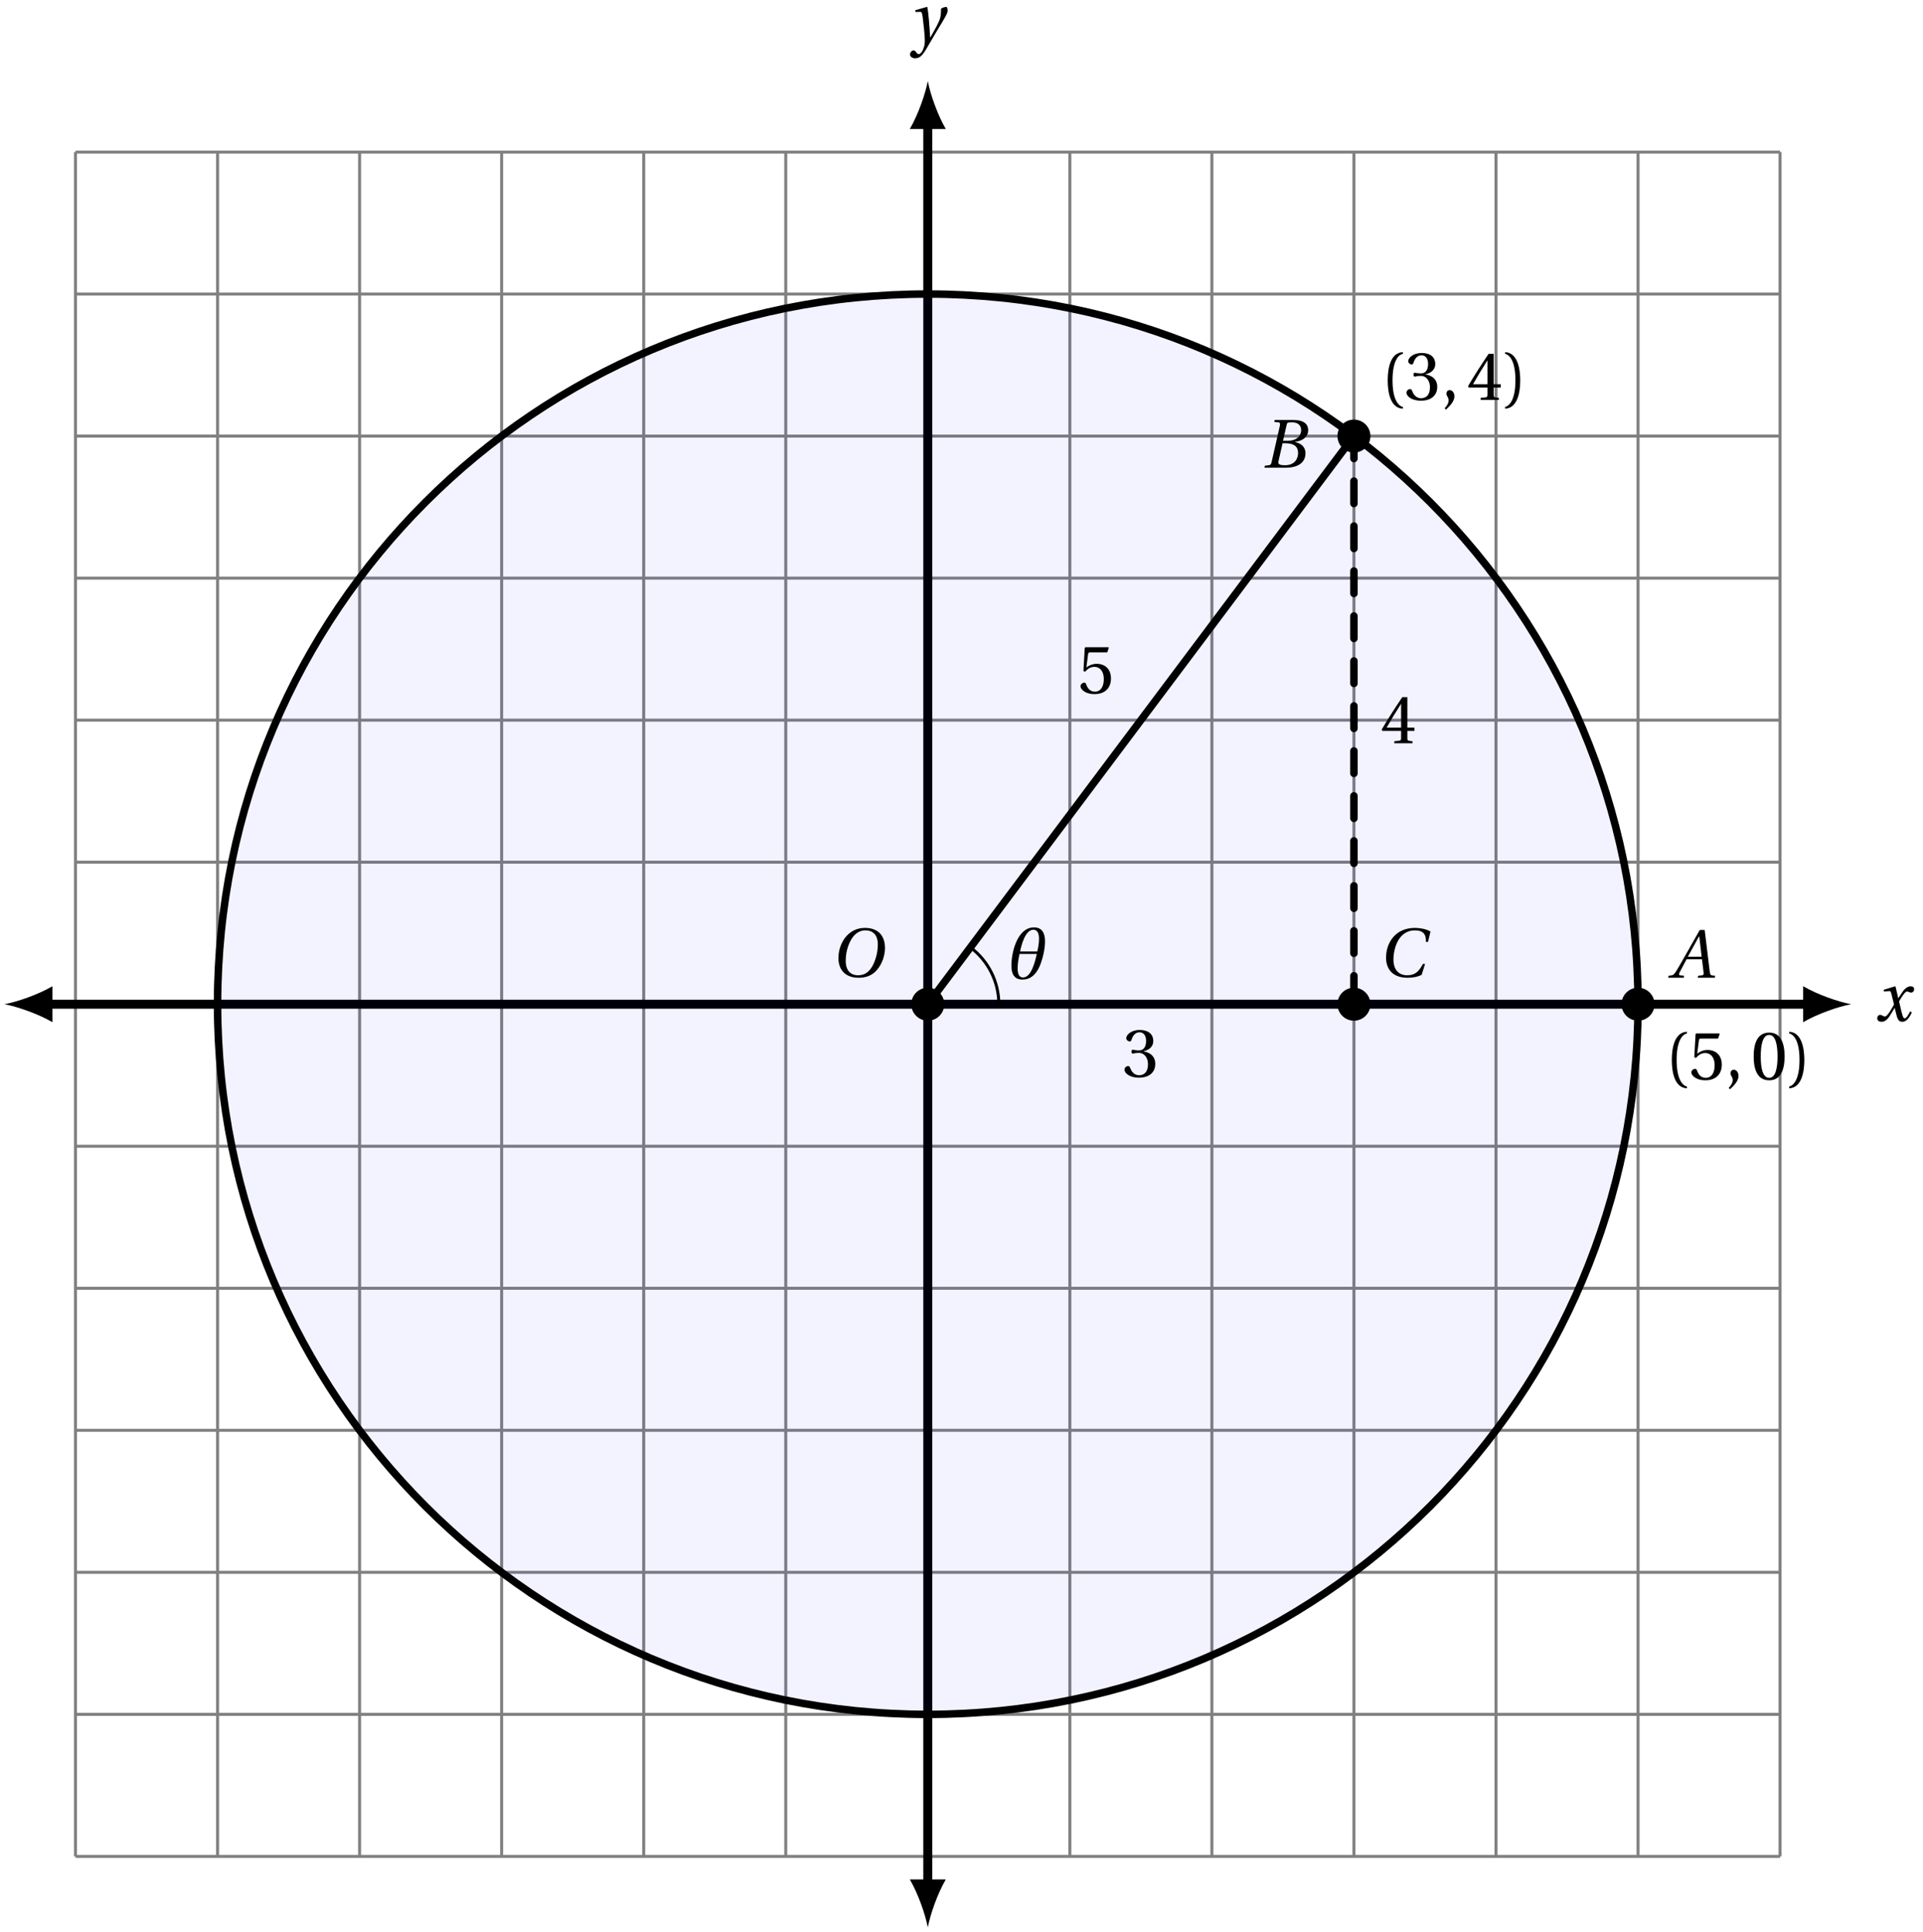<?xml version="1.0" encoding="UTF-8"?>
<svg xmlns="http://www.w3.org/2000/svg" xmlns:xlink="http://www.w3.org/1999/xlink" width="255.576pt" height="256.791pt" viewBox="0 0 255.576 256.791" version="1.1">
<defs>
<g>
<symbol overflow="visible" id="glyph0-0">
<path style="stroke:none;" d=""/>
</symbol>
<symbol overflow="visible" id="glyph0-1">
<path style="stroke:none;" d="M 4.656 -1.266 C 4.438 -0.859 4.188 -0.359 3.922 -0.359 C 3.75 -0.359 3.672 -0.578 3.469 -1.391 L 3.188 -2.594 C 3.516 -3.188 3.984 -3.922 4.25 -3.922 C 4.328 -3.922 4.406 -3.891 4.5 -3.844 C 4.594 -3.812 4.688 -3.766 4.797 -3.766 C 5 -3.766 5.188 -3.969 5.188 -4.203 C 5.188 -4.5 4.984 -4.609 4.719 -4.609 C 4.234 -4.609 3.828 -4.172 3.5 -3.656 L 3.094 -3.031 L 3.078 -3.031 L 2.719 -4.562 L 2.656 -4.609 L 1.141 -4.141 L 1.172 -3.922 L 1.859 -3.969 C 2.031 -3.984 2.094 -3.938 2.188 -3.516 L 2.516 -2.188 L 2.266 -1.75 C 1.875 -1.078 1.531 -0.594 1.312 -0.594 C 1.219 -0.594 1.125 -0.641 1.047 -0.672 C 0.953 -0.719 0.828 -0.812 0.672 -0.812 C 0.438 -0.812 0.281 -0.578 0.281 -0.359 C 0.281 -0.094 0.5 0.109 0.875 0.109 C 1.5 0.109 1.859 -0.516 2.234 -1.125 L 2.594 -1.734 L 2.609 -1.734 L 2.781 -1.016 C 2.953 -0.281 3.125 0.109 3.594 0.109 C 4.266 0.109 4.609 -0.578 4.891 -1.141 Z M 4.656 -1.266 "/>
</symbol>
<symbol overflow="visible" id="glyph0-2">
<path style="stroke:none;" d="M 0.656 -4.172 L 0.672 -3.938 L 1.297 -3.953 C 1.5 -3.969 1.547 -3.812 1.625 -3.328 C 1.719 -2.609 1.922 -0.859 1.922 -0.125 C 1.922 0.156 1.906 0.531 1.703 1.016 C 1.547 1.406 1.297 1.672 1.125 1.672 C 0.984 1.672 0.875 1.562 0.75 1.391 C 0.641 1.234 0.562 1.172 0.422 1.172 C 0.188 1.172 -0.047 1.453 -0.047 1.719 C -0.047 1.969 0.219 2.219 0.625 2.219 C 1.406 2.219 1.75 1.641 2.547 0.25 C 2.734 -0.062 3.281 -1.031 3.859 -1.969 C 4.375 -2.828 4.953 -3.719 4.953 -4.094 C 4.953 -4.406 4.859 -4.609 4.781 -4.609 C 4.609 -4.609 4.297 -4.531 4.078 -4.375 C 4.078 -4.047 4.062 -3.5 3.953 -3.109 C 3.812 -2.594 3.266 -1.609 2.656 -0.562 L 2.625 -0.562 C 2.562 -1.969 2.391 -3.891 2.266 -4.562 L 2.188 -4.609 Z M 0.656 -4.172 "/>
</symbol>
<symbol overflow="visible" id="glyph0-3">
<path style="stroke:none;" d="M 4.625 -6.156 C 5.625 -6.156 6.281 -5.562 6.281 -4.281 C 6.281 -3.75 6.219 -2.984 5.844 -2.016 C 5.469 -1.031 4.844 -0.188 3.656 -0.188 C 2.656 -0.188 2.016 -0.828 2.016 -2.109 C 2.016 -2.875 2.156 -3.734 2.578 -4.625 C 3 -5.5 3.656 -6.156 4.625 -6.156 Z M 4.594 -6.484 C 3.125 -6.484 2.203 -5.672 1.672 -4.797 C 1.172 -3.938 1.047 -3.078 1.047 -2.469 C 1.047 -0.969 1.906 0.141 3.734 0.141 C 5.359 0.141 6.156 -0.703 6.656 -1.609 C 7.156 -2.5 7.234 -3.438 7.234 -3.797 C 7.234 -5.672 6.094 -6.484 4.594 -6.484 Z M 4.594 -6.484 "/>
</symbol>
<symbol overflow="visible" id="glyph0-4">
<path style="stroke:none;" d="M 5.984 0 L 6.031 -0.266 L 5.688 -0.297 C 5.406 -0.328 5.359 -0.453 5.312 -0.828 L 4.641 -6.344 L 3.984 -6.344 L 2.453 -3.641 C 1.984 -2.828 1.219 -1.453 0.875 -0.906 C 0.594 -0.438 0.438 -0.328 0.141 -0.297 L -0.156 -0.266 L -0.219 0 L 1.859 0 L 1.906 -0.266 L 1.406 -0.312 C 1.219 -0.328 1.203 -0.453 1.281 -0.656 C 1.594 -1.234 1.891 -1.828 2.234 -2.453 L 4.281 -2.453 L 4.5 -0.672 C 4.516 -0.406 4.453 -0.328 4.266 -0.312 L 3.781 -0.266 L 3.719 0 Z M 4.234 -2.797 L 2.406 -2.797 C 2.891 -3.703 3.406 -4.609 3.891 -5.5 L 3.922 -5.5 Z M 4.234 -2.797 "/>
</symbol>
<symbol overflow="visible" id="glyph0-5">
<path style="stroke:none;" d="M 2.812 -3.578 L 3.297 -5.703 C 3.359 -5.984 3.406 -6.031 4.016 -6.031 C 4.781 -6.031 5.219 -5.641 5.219 -5 C 5.219 -4.531 5 -4.172 4.672 -3.922 C 4.375 -3.688 3.891 -3.578 3.406 -3.578 Z M 3.094 -3.25 C 4.016 -3.25 4.812 -3 4.812 -1.953 C 4.812 -1.141 4.312 -0.328 3.078 -0.328 C 2.172 -0.328 2.141 -0.547 2.219 -0.906 L 2.75 -3.25 Z M 0.344 0 L 3.141 0 C 5.359 0 5.797 -1.141 5.797 -1.906 C 5.797 -2.859 5.078 -3.281 4.406 -3.406 L 4.422 -3.438 C 5.641 -3.594 6.156 -4.266 6.156 -4.969 C 6.156 -5.438 5.969 -5.812 5.578 -6.047 C 5.172 -6.297 4.578 -6.359 3.922 -6.344 L 1.703 -6.344 L 1.656 -6.078 L 2.188 -6.031 C 2.406 -6 2.453 -5.891 2.391 -5.578 L 1.297 -0.766 C 1.234 -0.453 1.141 -0.344 0.922 -0.328 L 0.406 -0.266 Z M 0.344 0 "/>
</symbol>
<symbol overflow="visible" id="glyph0-6">
<path style="stroke:none;" d="M 5.953 -1.703 C 5.453 -0.781 4.984 -0.188 3.859 -0.188 C 2.781 -0.188 2.031 -0.875 2.031 -2.281 C 2.031 -3.109 2.25 -4.125 2.688 -4.859 C 3.141 -5.625 3.875 -6.156 4.859 -6.156 C 6 -6.156 6.391 -5.625 6.344 -4.625 L 6.625 -4.625 L 6.953 -6 C 6.422 -6.328 5.562 -6.484 4.922 -6.484 C 3.203 -6.484 2.203 -5.672 1.672 -4.812 C 1.172 -4 1.047 -3.156 1.047 -2.516 C 1.047 -1.312 1.641 0.141 3.922 0.141 C 4.562 0.141 5.188 0.047 5.781 -0.25 L 6.234 -1.703 Z M 5.953 -1.703 "/>
</symbol>
<symbol overflow="visible" id="glyph1-0">
<path style="stroke:none;" d=""/>
</symbol>
<symbol overflow="visible" id="glyph1-1">
<path style="stroke:none;" d="M 1.609 -2.594 C 1.609 -5.203 2.406 -6 2.984 -6.125 L 2.984 -6.344 C 1.375 -6.281 0.969 -4.297 0.969 -2.594 C 0.969 -0.875 1.375 1.109 2.984 1.172 L 2.984 0.938 C 2.453 0.828 1.609 0.062 1.609 -2.594 Z M 1.609 -2.594 "/>
</symbol>
<symbol overflow="visible" id="glyph1-2">
<path style="stroke:none;" d="M 3.906 -5.438 L 4.125 -6.047 L 4.078 -6.125 L 1.016 -6.125 L 0.922 -6.047 L 0.75 -2.969 L 0.969 -2.859 C 1.344 -3.297 1.719 -3.516 2.219 -3.516 C 2.812 -3.516 3.453 -3.078 3.453 -1.875 C 3.453 -0.922 3.062 -0.219 2.266 -0.219 C 1.625 -0.219 1.297 -0.672 1.109 -1.203 C 1.062 -1.344 0.984 -1.422 0.859 -1.422 C 0.672 -1.422 0.359 -1.234 0.359 -0.938 C 0.359 -0.516 1.016 0.109 2.203 0.109 C 3.719 0.109 4.406 -0.812 4.406 -1.969 C 4.406 -3.25 3.594 -3.922 2.5 -3.922 C 2 -3.922 1.453 -3.703 1.172 -3.438 L 1.141 -3.453 L 1.359 -5.156 C 1.391 -5.391 1.453 -5.438 1.625 -5.438 Z M 3.906 -5.438 "/>
</symbol>
<symbol overflow="visible" id="glyph1-3">
<path style="stroke:none;" d="M 0.641 1.297 C 1.094 0.859 1.766 0.25 1.766 -0.469 C 1.766 -0.969 1.469 -1.297 1.141 -1.297 C 0.859 -1.297 0.703 -1.078 0.703 -0.828 C 0.703 -0.5 1 -0.344 1 0.062 C 1 0.438 0.766 0.797 0.469 1.125 Z M 0.641 1.297 "/>
</symbol>
<symbol overflow="visible" id="glyph1-4">
<path style="stroke:none;" d="M 2.438 -5.922 C 3.297 -5.922 3.547 -4.562 3.547 -3.062 C 3.547 -1.562 3.297 -0.219 2.438 -0.219 C 1.562 -0.219 1.312 -1.562 1.312 -3.062 C 1.312 -4.562 1.562 -5.922 2.438 -5.922 Z M 2.438 -6.234 C 0.922 -6.234 0.375 -4.891 0.375 -3.062 C 0.375 -1.234 0.922 0.109 2.438 0.109 C 3.938 0.109 4.484 -1.234 4.484 -3.062 C 4.484 -4.891 3.938 -6.234 2.438 -6.234 Z M 2.438 -6.234 "/>
</symbol>
<symbol overflow="visible" id="glyph1-5">
<path style="stroke:none;" d="M 1.609 -2.594 C 1.609 0.062 0.766 0.828 0.234 0.938 L 0.234 1.172 C 1.828 1.109 2.25 -0.875 2.25 -2.594 C 2.25 -4.297 1.828 -6.281 0.234 -6.344 L 0.234 -6.125 C 0.812 -6 1.609 -5.203 1.609 -2.594 Z M 1.609 -2.594 "/>
</symbol>
<symbol overflow="visible" id="glyph1-6">
<path style="stroke:none;" d="M 1.188 -3.359 C 1.188 -3.203 1.234 -3.094 1.359 -3.094 C 1.469 -3.094 1.719 -3.188 2.156 -3.188 C 2.938 -3.188 3.375 -2.484 3.375 -1.688 C 3.375 -0.594 2.828 -0.219 2.188 -0.219 C 1.578 -0.219 1.188 -0.672 1.016 -1.188 C 0.953 -1.359 0.859 -1.438 0.734 -1.438 C 0.562 -1.438 0.25 -1.266 0.25 -0.938 C 0.25 -0.547 0.875 0.109 2.172 0.109 C 3.5 0.109 4.344 -0.562 4.344 -1.734 C 4.344 -2.969 3.281 -3.328 2.781 -3.375 L 2.781 -3.406 C 3.281 -3.5 4.078 -3.859 4.078 -4.766 C 4.078 -5.781 3.281 -6.234 2.297 -6.234 C 1.078 -6.234 0.484 -5.547 0.484 -5.141 C 0.484 -4.859 0.812 -4.703 0.938 -4.703 C 1.062 -4.703 1.125 -4.766 1.172 -4.891 C 1.359 -5.516 1.719 -5.922 2.234 -5.922 C 2.953 -5.922 3.125 -5.281 3.125 -4.766 C 3.125 -4.203 2.938 -3.516 2.156 -3.516 C 1.719 -3.516 1.469 -3.609 1.359 -3.609 C 1.234 -3.609 1.188 -3.516 1.188 -3.359 Z M 1.188 -3.359 "/>
</symbol>
<symbol overflow="visible" id="glyph1-7">
<path style="stroke:none;" d="M 2.75 -1.641 L 2.75 -0.703 C 2.75 -0.391 2.656 -0.344 2.438 -0.328 L 1.844 -0.266 L 1.844 0 L 4.266 0 L 4.266 -0.266 L 3.859 -0.312 C 3.641 -0.344 3.578 -0.391 3.578 -0.703 L 3.578 -1.641 L 4.516 -1.641 L 4.516 -2.078 L 3.578 -2.078 L 3.578 -6.125 L 2.906 -6.125 C 2.047 -4.859 1.016 -3.266 0.172 -1.828 L 0.25 -1.641 Z M 0.828 -2.078 C 1.391 -3.078 2.031 -4.125 2.734 -5.234 L 2.75 -5.234 L 2.75 -2.078 Z M 0.828 -2.078 "/>
</symbol>
<symbol overflow="visible" id="glyph2-0">
<path style="stroke:none;" d=""/>
</symbol>
<symbol overflow="visible" id="glyph2-1">
<path style="stroke:none;" d="M 4.578 -3.344 C 4.688 -3.875 4.766 -4.438 4.766 -4.953 C 4.766 -5.969 4.438 -6.812 3.297 -6.812 C 1.094 -6.812 0.297 -3.531 0.297 -1.703 C 0.297 -0.656 0.656 0.125 1.781 0.125 C 3.469 0.125 4.188 -1.578 4.578 -3.344 Z M 3.734 -3.609 L 1.453 -3.609 C 1.609 -4.391 2.125 -6.5 3.219 -6.5 C 3.797 -6.5 3.969 -5.938 3.969 -5.281 C 3.969 -4.672 3.828 -4 3.734 -3.609 Z M 3.672 -3.281 C 3.438 -2.203 2.922 -0.156 1.844 -0.156 C 1.281 -0.156 1.125 -0.703 1.125 -1.375 C 1.125 -2.016 1.266 -2.766 1.375 -3.281 Z M 3.672 -3.281 "/>
</symbol>
</g>
<clipPath id="clip1">
  <path d="M 120 249 L 126 249 L 126 256.789 L 120 256.789 Z M 120 249 "/>
</clipPath>
</defs>
<g id="surface1">
<path style="fill:none;stroke-width:0.399;stroke-linecap:butt;stroke-linejoin:miter;stroke:rgb(50%,50%,50%);stroke-opacity:1;stroke-miterlimit:10;" d="M -113.275 -113.273 L 113.272 -113.273 M -113.275 -94.394 L 113.272 -94.394 M -113.275 -75.515 L 113.272 -75.515 M -113.275 -56.636 L 113.272 -56.636 M -113.275 -37.757 L 113.272 -37.757 M -113.275 -18.878 L 113.272 -18.878 M -113.275 0.001 L 113.272 0.001 M -113.275 18.879 L 113.272 18.879 M -113.275 37.758 L 113.272 37.758 M -113.275 56.637 L 113.272 56.637 M -113.275 75.516 L 113.272 75.516 M -113.275 94.395 L 113.272 94.395 M -113.275 113.266 L 113.272 113.266 M -113.275 -113.273 L -113.275 113.274 M -94.396 -113.273 L -94.396 113.274 M -75.517 -113.273 L -75.517 113.274 M -56.638 -113.273 L -56.638 113.274 M -37.759 -113.273 L -37.759 113.274 M -18.88 -113.273 L -18.88 113.274 M -0.001 -113.273 L -0.001 113.274 M 18.878 -113.273 L 18.878 113.274 M 37.756 -113.273 L 37.756 113.274 M 56.635 -113.273 L 56.635 113.274 M 75.514 -113.273 L 75.514 113.274 M 94.393 -113.273 L 94.393 113.274 M 113.268 -113.273 L 113.268 113.274 " transform="matrix(1,0,0,-1,123.31,133.481)"/>
<path style="fill:none;stroke-width:1.196;stroke-linecap:butt;stroke-linejoin:miter;stroke:rgb(0%,0%,0%);stroke-opacity:1;stroke-miterlimit:10;" d="M -116.974 0.001 L 116.975 0.001 " transform="matrix(1,0,0,-1,123.31,133.481)"/>
<path style=" stroke:none;fill-rule:nonzero;fill:rgb(0%,0%,0%);fill-opacity:1;" d="M 0.598 133.48 C 2.297 133.801 5.059 134.758 6.973 135.871 L 6.973 131.09 C 5.059 132.207 2.297 133.164 0.598 133.48 "/>
<path style=" stroke:none;fill-rule:nonzero;fill:rgb(0%,0%,0%);fill-opacity:1;" d="M 246.023 133.48 C 244.324 133.164 241.559 132.207 239.648 131.09 L 239.648 135.871 C 241.559 134.758 244.324 133.801 246.023 133.48 "/>
<g style="fill:rgb(0%,0%,0%);fill-opacity:1;">
  <use xlink:href="#glyph0-1" x="249.209" y="135.708"/>
</g>
<path style="fill:none;stroke-width:1.196;stroke-linecap:butt;stroke-linejoin:miter;stroke:rgb(0%,0%,0%);stroke-opacity:1;stroke-miterlimit:10;" d="M -0.001 -116.976 L -0.001 116.973 " transform="matrix(1,0,0,-1,123.31,133.481)"/>
<g clip-path="url(#clip1)" clip-rule="nonzero">
<path style=" stroke:none;fill-rule:nonzero;fill:rgb(0%,0%,0%);fill-opacity:1;" d="M 123.309 256.195 C 123.629 254.492 124.586 251.73 125.699 249.816 L 120.918 249.816 C 122.035 251.73 122.992 254.492 123.309 256.195 "/>
</g>
<path style=" stroke:none;fill-rule:nonzero;fill:rgb(0%,0%,0%);fill-opacity:1;" d="M 123.309 10.77 C 122.992 12.469 122.035 15.23 120.918 17.145 L 125.699 17.145 C 124.586 15.23 123.629 12.469 123.309 10.77 "/>
<g style="fill:rgb(0%,0%,0%);fill-opacity:1;">
  <use xlink:href="#glyph0-2" x="120.993" y="5.529"/>
</g>
<path style="fill-rule:nonzero;fill:rgb(0%,0%,100%);fill-opacity:0.05;stroke-width:0.996;stroke-linecap:butt;stroke-linejoin:miter;stroke:rgb(50%,50%,50%);stroke-opacity:0.05;stroke-miterlimit:10;" d="M 94.393 0.001 C 94.393 52.133 52.131 94.395 -0.001 94.395 C -52.134 94.395 -94.396 52.133 -94.396 0.001 C -94.396 -52.132 -52.134 -94.394 -0.001 -94.394 C 52.131 -94.394 94.393 -52.132 94.393 0.001 Z M 94.393 0.001 " transform="matrix(1,0,0,-1,123.31,133.481)"/>
<path style="fill:none;stroke-width:0.996;stroke-linecap:butt;stroke-linejoin:miter;stroke:rgb(0%,0%,0%);stroke-opacity:1;stroke-miterlimit:10;" d="M 94.393 0.001 C 94.393 52.133 52.131 94.395 -0.001 94.395 C -52.134 94.395 -94.396 52.133 -94.396 0.001 C -94.396 -52.132 -52.134 -94.394 -0.001 -94.394 C 52.131 -94.394 94.393 -52.132 94.393 0.001 Z M 94.393 0.001 " transform="matrix(1,0,0,-1,123.31,133.481)"/>
<path style="fill-rule:nonzero;fill:rgb(0%,0%,0%);fill-opacity:1;stroke-width:0.399;stroke-linecap:butt;stroke-linejoin:miter;stroke:rgb(0%,0%,0%);stroke-opacity:1;stroke-miterlimit:10;" d="M 96.385 0.001 C 96.385 1.102 95.495 1.993 94.393 1.993 C 93.295 1.993 92.401 1.102 92.401 0.001 C 92.401 -1.101 93.295 -1.992 94.393 -1.992 C 95.495 -1.992 96.385 -1.101 96.385 0.001 Z M 96.385 0.001 " transform="matrix(1,0,0,-1,123.31,133.481)"/>
<path style="fill-rule:nonzero;fill:rgb(0%,0%,0%);fill-opacity:1;stroke-width:0.399;stroke-linecap:butt;stroke-linejoin:miter;stroke:rgb(0%,0%,0%);stroke-opacity:1;stroke-miterlimit:10;" d="M 1.991 0.001 C 1.991 1.102 1.1 1.993 -0.001 1.993 C -1.099 1.993 -1.994 1.102 -1.994 0.001 C -1.994 -1.101 -1.099 -1.992 -0.001 -1.992 C 1.1 -1.992 1.991 -1.101 1.991 0.001 Z M 1.991 0.001 " transform="matrix(1,0,0,-1,123.31,133.481)"/>
<path style="fill-rule:nonzero;fill:rgb(0%,0%,0%);fill-opacity:1;stroke-width:0.399;stroke-linecap:butt;stroke-linejoin:miter;stroke:rgb(0%,0%,0%);stroke-opacity:1;stroke-miterlimit:10;" d="M 58.627 75.516 C 58.627 76.618 57.737 77.508 56.635 77.508 C 55.538 77.508 54.643 76.618 54.643 75.516 C 54.643 74.415 55.538 73.524 56.635 73.524 C 57.737 73.524 58.627 74.415 58.627 75.516 Z M 58.627 75.516 " transform="matrix(1,0,0,-1,123.31,133.481)"/>
<path style="fill-rule:nonzero;fill:rgb(0%,0%,0%);fill-opacity:1;stroke-width:0.399;stroke-linecap:butt;stroke-linejoin:miter;stroke:rgb(0%,0%,0%);stroke-opacity:1;stroke-miterlimit:10;" d="M 58.627 0.001 C 58.627 1.102 57.737 1.993 56.635 1.993 C 55.538 1.993 54.643 1.102 54.643 0.001 C 54.643 -1.101 55.538 -1.992 56.635 -1.992 C 57.737 -1.992 58.627 -1.101 58.627 0.001 Z M 58.627 0.001 " transform="matrix(1,0,0,-1,123.31,133.481)"/>
<g style="fill:rgb(0%,0%,0%);fill-opacity:1;">
  <use xlink:href="#glyph0-3" x="110.385" y="129.822"/>
</g>
<g style="fill:rgb(0%,0%,0%);fill-opacity:1;">
  <use xlink:href="#glyph0-4" x="221.92" y="129.962"/>
</g>
<g style="fill:rgb(0%,0%,0%);fill-opacity:1;">
  <use xlink:href="#glyph1-1" x="221.222" y="143.487"/>
  <use xlink:href="#glyph1-2" x="224.43" y="143.487"/>
  <use xlink:href="#glyph1-3" x="229.288" y="143.487"/>
</g>
<g style="fill:rgb(0%,0%,0%);fill-opacity:1;">
  <use xlink:href="#glyph1-4" x="232.697" y="143.487"/>
  <use xlink:href="#glyph1-5" x="237.555" y="143.487"/>
</g>
<g style="fill:rgb(0%,0%,0%);fill-opacity:1;">
  <use xlink:href="#glyph0-5" x="167.708" y="62.169"/>
</g>
<g style="fill:rgb(0%,0%,0%);fill-opacity:1;">
  <use xlink:href="#glyph1-1" x="183.465" y="53.152"/>
  <use xlink:href="#glyph1-6" x="186.673" y="53.152"/>
  <use xlink:href="#glyph1-3" x="191.531" y="53.152"/>
</g>
<g style="fill:rgb(0%,0%,0%);fill-opacity:1;">
  <use xlink:href="#glyph1-7" x="194.94" y="53.152"/>
  <use xlink:href="#glyph1-5" x="199.798" y="53.152"/>
</g>
<g style="fill:rgb(0%,0%,0%);fill-opacity:1;">
  <use xlink:href="#glyph0-6" x="183.166" y="129.822"/>
</g>
<path style="fill:none;stroke-width:0.996;stroke-linecap:round;stroke-linejoin:miter;stroke:rgb(0%,0%,0%);stroke-opacity:1;stroke-miterlimit:10;" d="M -0.001 0.001 L 56.635 75.516 " transform="matrix(1,0,0,-1,123.31,133.481)"/>
<path style="fill:none;stroke-width:0.996;stroke-linecap:round;stroke-linejoin:miter;stroke:rgb(0%,0%,0%);stroke-opacity:1;stroke-dasharray:2.989,2.989;stroke-miterlimit:10;" d="M 56.635 75.516 L 56.635 0.001 " transform="matrix(1,0,0,-1,123.31,133.481)"/>
<g style="fill:rgb(0%,0%,0%);fill-opacity:1;">
  <use xlink:href="#glyph1-6" x="149.197" y="143.138"/>
</g>
<g style="fill:rgb(0%,0%,0%);fill-opacity:1;">
  <use xlink:href="#glyph1-7" x="183.465" y="98.793"/>
</g>
<g style="fill:rgb(0%,0%,0%);fill-opacity:1;">
  <use xlink:href="#glyph1-2" x="143.246" y="92.155"/>
</g>
<path style="fill:none;stroke-width:0.399;stroke-linecap:butt;stroke-linejoin:miter;stroke:rgb(0%,0%,0%);stroke-opacity:1;stroke-miterlimit:10;" d="M 9.44 0.001 C 9.44 2.969 8.042 5.77 5.663 7.551 " transform="matrix(1,0,0,-1,123.31,133.481)"/>
<g style="fill:rgb(0%,0%,0%);fill-opacity:1;">
  <use xlink:href="#glyph2-1" x="134.122" y="130.083"/>
</g>
</g>
</svg>
